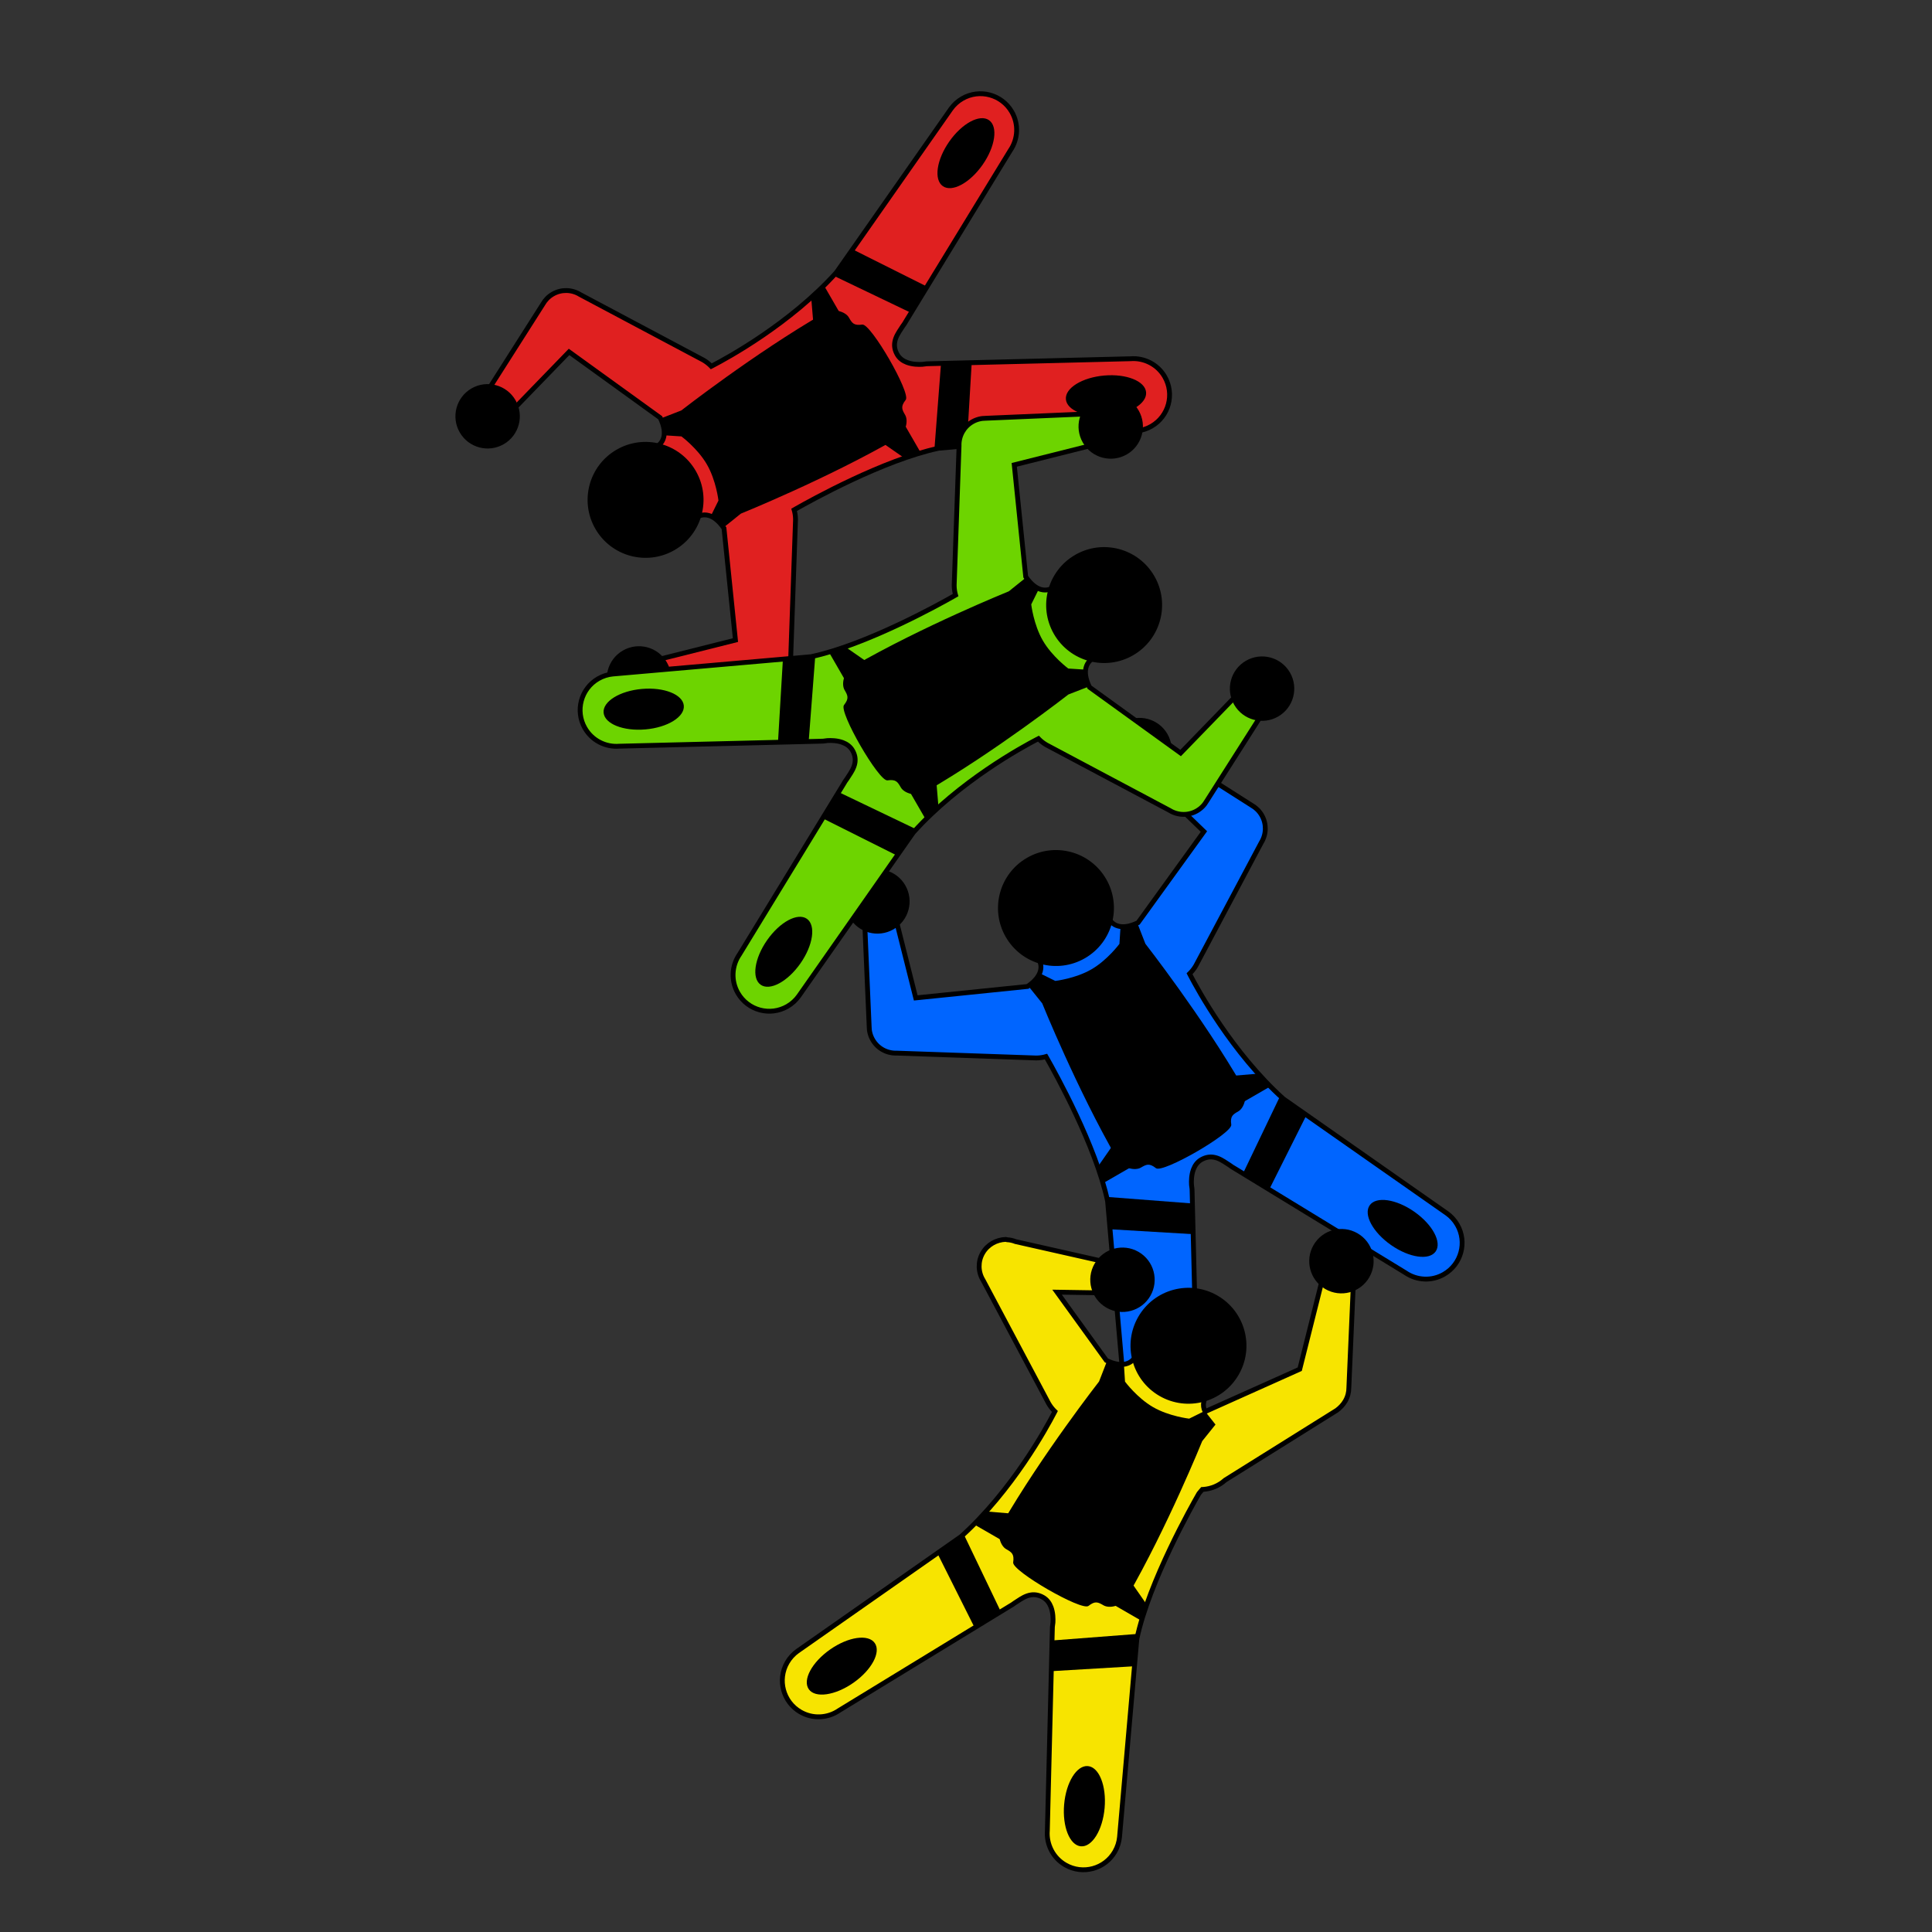 <?xml version="1.0" encoding="UTF-8"?>
<svg width="1200px" height="1200px" viewBox="0 0 1200 1200" version="1.1" xmlns="http://www.w3.org/2000/svg" xmlns:xlink="http://www.w3.org/1999/xlink">
    <rect x="0" y="0" width="1200" height="1200" fill="#333333" stroke="none"/>
    <title>G - Catacord</title>
    <defs>
        <radialGradient cx="100%" cy="50%" fx="100%" fy="50%" r="63212.327%" gradientTransform="translate(1,0.5),scale(1,0.001),rotate(90),translate(-1,-0.5)" id="radialGradient-1">
            <stop stop-color="#CCCCCC" offset="0%"></stop>
            <stop stop-color="#FFFFFF" offset="100%"></stop>
        </radialGradient>
    </defs>
    <g id="G---Catacord" stroke="none" stroke-width="1" fill="none" fill-rule="evenodd">
        <line x1="600.5" y1="75" x2="600.5" y2="1125" id="Line" stroke="url(#radialGradient-1)" stroke-width="3" stroke-linecap="square"></line>
        <g id="Point" transform="translate(504.894, 250.479) rotate(-120) translate(-504.894, -250.479) translate(363.894, 51.479)">
            <g id="Skydiver">
                <path d="M235,11.5 C236.757,11.5 238.389,12.032 239.744,12.945 C241.159,13.899 242.272,15.268 242.908,16.877 L242.908,16.877 L278.256,84.686 C279.683,87.127 280.5,89.968 280.5,93 C280.5,96.096 279.648,98.993 278.164,101.469 C276.62,104.046 274.392,106.167 271.732,107.581 L271.732,107.581 L198.327,153.461 C196.805,154.333 195.177,155.045 193.464,155.558 C193.126,155.659 192.788,155.752 192.448,155.837 C192.428,156.237 192.41,156.601 192.395,156.927 C191.946,166.797 190.804,211.459 204.062,252.27 L204.062,252.27 L256.473,364.647 C257.774,367.496 258.5,370.663 258.5,374 C258.5,380.213 255.982,385.838 251.91,389.91 C247.838,393.982 242.213,396.5 236,396.5 C231.587,396.5 227.47,395.23 223.997,393.034 C220.396,390.759 217.485,387.49 215.65,383.613 L215.65,383.613 L156.316,274.708 C155.641,273.593 155.046,272.425 154.538,271.211 C154.178,270.535 153.887,269.949 153.582,269.334 C152.341,266.834 150.856,263.945 148.389,261.969 C146.554,260.5 144.194,259.5 141,259.5 C138.191,259.5 135.762,260.653 133.757,262.297 C130.898,264.642 128.937,267.984 127.975,269.911 C127.316,271.695 126.568,273.248 125.684,274.708 L125.684,274.708 L66.35,383.613 C64.515,387.49 61.604,390.759 58.003,393.034 C54.53,395.23 50.413,396.5 46,396.5 C39.787,396.5 34.162,393.982 30.09,389.91 C26.018,385.838 23.5,380.213 23.5,374 C23.5,370.662 24.227,367.493 25.527,364.653 L25.527,364.653 L77.752,252.664 C88.579,219.369 89.44,167.643 89.498,156.966 C89.499,156.624 89.501,156.239 89.501,155.816 C89.143,155.727 88.787,155.629 88.431,155.522 C86.757,155.016 85.167,154.316 83.684,153.452 L83.684,153.452 L10.268,107.58 C7.608,106.167 5.38,104.046 3.836,101.469 C2.352,98.993 1.5,96.096 1.5,93 C1.5,89.968 2.317,87.127 3.744,84.686 L3.744,84.686 L39.092,16.877 C39.728,15.268 40.841,13.899 42.256,12.945 C43.611,12.032 45.243,11.5 47,11.5 C49.347,11.5 51.472,12.451 53.01,13.99 C54.549,15.528 55.5,17.653 55.5,20 C55.5,20.961 55.341,21.885 55.047,22.747 L55.047,22.747 L37.657,83.803 L101.384,112.378 C107.377,111.885 110.857,110.172 112.898,108.225 C114.351,106.839 115.117,105.306 115.497,103.878 C115.828,102.634 115.86,101.468 115.789,100.547 L115.789,100.547 L166.212,100.502 C166.135,101.429 166.158,102.606 166.483,103.863 C166.856,105.305 167.616,106.853 169.071,108.248 C171.11,110.204 174.596,111.918 180.618,112.377 L180.618,112.377 L244.342,83.803 L226.953,22.747 C226.659,21.885 226.5,20.961 226.5,20 C226.5,17.653 227.451,15.528 228.99,13.99 C230.528,12.451 232.653,11.5 235,11.5 L235,11.5 Z" id="Body" stroke="#000000" stroke-width="3" fill="#E02020"></path>
                <ellipse id="Left-Foot" fill="#000000" transform="translate(54.005, 358.997) rotate(25) translate(-54.005, -358.997) " cx="54.005" cy="358.997" rx="12.619" ry="25.007"></ellipse>
                <ellipse id="Right-Foot" fill="#000000" transform="translate(228.005, 358.997) scale(-1, 1) rotate(25) translate(-228.005, -358.997) " cx="228.005" cy="358.997" rx="12.619" ry="25.007"></ellipse>
                <circle id="Left-Hand" fill="#000000" cx="47" cy="20" r="20"></circle>
                <circle id="Right-Hand" fill="#000000" transform="translate(235, 20) scale(-1, 1) translate(-235, -20) " cx="235" cy="20" r="20"></circle>
                <circle id="Head" fill="#000000" cx="141" cy="79" r="36"></circle>
            </g>
            <g id="Rig" transform="translate(70, 109)" fill="#000000">
                <polygon id="Left-Leg-Strap" points="8.998 141.426 52.813 171.422 43.716 188.183 0.64 159.784"></polygon>
                <polygon id="Left-Leg-Harness" points="30.814 132.661 11.343 132.661 12.638 122.414 28.142 115.12"></polygon>
                <polygon id="Right-Leg-Strap" transform="translate(115.087, 164.378) scale(-1, 1) translate(-115.087, -164.378) " points="97.358 141 141.174 170.996 132.076 187.757 89 159.358"></polygon>
                <polygon id="Right-Leg-Harness" transform="translate(120.736, 123.771) scale(-1, 1) translate(-120.736, -123.771) " points="130.472 132.541 111 132.541 112.295 122.294 127.799 115"></polygon>
                <path d="M110,4 L100,0 L94,9 C94,9 82.5,14 71,14 C59.5,14 48,9 48,9 L42,0 L32,4 L34,17 C34,17 26,74 26,124 C26,131 32,136 36,136 C40,136 42,136 44,141 C46,146 96,146 98,141 C100,136 102,136 106,136 C110,136 116,131 116,124 C116,74 108,17 108,17 L110,4 Z"></path>
            </g>
        </g>
        <g id="Inside-Center" transform="translate(715.877, 667.913) rotate(-30) translate(-715.877, -667.913) translate(574.877, 468.913)">
            <g id="Skydiver">
                <path d="M235,11.5 C236.757,11.5 238.389,12.032 239.744,12.945 C241.159,13.899 242.272,15.268 242.908,16.877 L242.908,16.877 L278.256,84.686 C279.683,87.127 280.5,89.968 280.5,93 C280.5,96.096 279.648,98.993 278.164,101.469 C276.62,104.046 274.392,106.167 271.732,107.581 L271.732,107.581 L198.327,153.461 C196.805,154.333 195.177,155.045 193.464,155.558 C193.126,155.659 192.788,155.752 192.448,155.837 C192.428,156.237 192.41,156.601 192.395,156.927 C191.946,166.797 190.804,211.459 204.062,252.27 L204.062,252.27 L256.473,364.647 C257.774,367.496 258.5,370.663 258.5,374 C258.5,380.213 255.982,385.838 251.91,389.91 C247.838,393.982 242.213,396.5 236,396.5 C231.587,396.5 227.47,395.23 223.997,393.034 C220.396,390.759 217.485,387.49 215.65,383.613 L215.65,383.613 L156.316,274.708 C155.641,273.593 155.046,272.425 154.538,271.211 C154.178,270.535 153.887,269.949 153.582,269.334 C152.341,266.834 150.856,263.945 148.389,261.969 C146.554,260.5 144.194,259.5 141,259.5 C138.191,259.5 135.762,260.653 133.757,262.297 C130.898,264.642 128.937,267.984 127.975,269.911 C127.316,271.695 126.568,273.248 125.684,274.708 L125.684,274.708 L66.35,383.613 C64.515,387.49 61.604,390.759 58.003,393.034 C54.53,395.23 50.413,396.5 46,396.5 C39.787,396.5 34.162,393.982 30.09,389.91 C26.018,385.838 23.5,380.213 23.5,374 C23.5,370.662 24.227,367.493 25.527,364.653 L25.527,364.653 L77.752,252.664 C88.579,219.369 89.44,167.643 89.498,156.966 C89.499,156.624 89.501,156.239 89.501,155.816 C89.143,155.727 88.787,155.629 88.431,155.522 C86.757,155.016 85.167,154.316 83.684,153.452 L83.684,153.452 L10.268,107.58 C7.608,106.167 5.38,104.046 3.836,101.469 C2.352,98.993 1.5,96.096 1.5,93 C1.5,89.968 2.317,87.127 3.744,84.686 L3.744,84.686 L39.092,16.877 C39.728,15.268 40.841,13.899 42.256,12.945 C43.611,12.032 45.243,11.5 47,11.5 C49.347,11.5 51.472,12.451 53.01,13.99 C54.549,15.528 55.5,17.653 55.5,20 C55.5,20.961 55.341,21.885 55.047,22.747 L55.047,22.747 L37.657,83.803 L101.384,112.378 C107.377,111.885 110.857,110.172 112.898,108.225 C114.351,106.839 115.117,105.306 115.497,103.878 C115.828,102.634 115.86,101.468 115.789,100.547 L115.789,100.547 L166.212,100.502 C166.135,101.429 166.158,102.606 166.483,103.863 C166.856,105.305 167.616,106.853 169.071,108.248 C171.11,110.204 174.596,111.918 180.618,112.377 L180.618,112.377 L244.342,83.803 L226.953,22.747 C226.659,21.885 226.5,20.961 226.5,20 C226.5,17.653 227.451,15.528 228.99,13.99 C230.528,12.451 232.653,11.5 235,11.5 L235,11.5 Z" id="Body" stroke="#000000" stroke-width="3" fill="#0065FF"></path>
                <ellipse id="Left-Foot" fill="#000000" transform="translate(54.005, 358.997) rotate(25) translate(-54.005, -358.997) " cx="54.005" cy="358.997" rx="12.619" ry="25.007"></ellipse>
                <ellipse id="Right-Foot" fill="#000000" transform="translate(228.005, 358.997) scale(-1, 1) rotate(25) translate(-228.005, -358.997) " cx="228.005" cy="358.997" rx="12.619" ry="25.007"></ellipse>
                <circle id="Left-Hand" fill="#000000" cx="47" cy="20" r="20"></circle>
                <circle id="Right-Hand" fill="#000000" transform="translate(235, 20) scale(-1, 1) translate(-235, -20) " cx="235" cy="20" r="20"></circle>
                <circle id="Head" fill="#000000" cx="141" cy="79" r="36"></circle>
            </g>
            <g id="Rig" transform="translate(70.64, 109)" fill="#000000">
                <polygon id="Left-Leg-Strap" points="8.358 141.426 52.174 171.422 43.076 188.183 4.54747351e-13 159.784"></polygon>
                <polygon id="Left-Leg-Harness" points="30.175 132.661 10.703 132.661 11.998 122.414 27.502 115.12"></polygon>
                <polygon id="Right-Leg-Strap" transform="translate(114.447, 164.378) scale(-1, 1) translate(-114.447, -164.378) " points="96.719 141 140.534 170.996 131.437 187.757 88.36 159.358"></polygon>
                <polygon id="Right-Leg-Harness" transform="translate(120.096, 123.771) scale(-1, 1) translate(-120.096, -123.771) " points="129.832 132.541 110.36 132.541 111.656 122.294 127.159 115"></polygon>
                <path d="M109.36,4 L99.36,0 L93.36,9 C93.36,9 81.86,14 70.36,14 C58.86,14 47.36,9 47.36,9 L41.36,0 L31.36,4 L33.36,17 C33.36,17 25.36,74 25.36,124 C25.36,131 31.36,136 35.36,136 C39.36,136 41.36,136 43.36,141 C45.36,146 95.36,146 97.36,141 C99.36,136 101.36,136 105.36,136 C109.36,136 115.36,131 115.36,124 C115.36,74 107.36,17 107.36,17 L109.36,4 Z"></path>
            </g>
        </g>
        <g id="Outside-Center" transform="translate(581.877, 435.818) rotate(-300) translate(-581.877, -435.818) translate(440.877, 236.818)">
            <g id="Skydiver">
                <path d="M235,11.5 C236.757,11.5 238.389,12.032 239.744,12.945 C241.159,13.899 242.272,15.268 242.908,16.877 L242.908,16.877 L278.256,84.686 C279.683,87.127 280.5,89.968 280.5,93 C280.5,96.096 279.648,98.993 278.164,101.469 C276.62,104.046 274.392,106.167 271.732,107.581 L271.732,107.581 L198.327,153.461 C196.805,154.333 195.177,155.045 193.464,155.558 C193.126,155.659 192.788,155.752 192.448,155.837 C192.428,156.237 192.41,156.601 192.395,156.927 C191.946,166.797 190.804,211.459 204.062,252.27 L204.062,252.27 L256.473,364.647 C257.774,367.496 258.5,370.663 258.5,374 C258.5,380.213 255.982,385.838 251.91,389.91 C247.838,393.982 242.213,396.5 236,396.5 C231.587,396.5 227.47,395.23 223.997,393.034 C220.396,390.759 217.485,387.49 215.65,383.613 L215.65,383.613 L156.316,274.708 C155.641,273.593 155.046,272.425 154.538,271.211 C154.178,270.535 153.887,269.949 153.582,269.334 C152.341,266.834 150.856,263.945 148.389,261.969 C146.554,260.5 144.194,259.5 141,259.5 C138.191,259.5 135.762,260.653 133.757,262.297 C130.898,264.642 128.937,267.984 127.975,269.911 C127.316,271.695 126.568,273.248 125.684,274.708 L125.684,274.708 L66.35,383.613 C64.515,387.49 61.604,390.759 58.003,393.034 C54.53,395.23 50.413,396.5 46,396.5 C39.787,396.5 34.162,393.982 30.09,389.91 C26.018,385.838 23.5,380.213 23.5,374 C23.5,370.662 24.227,367.493 25.527,364.653 L25.527,364.653 L77.752,252.664 C88.579,219.369 89.44,167.643 89.498,156.966 C89.499,156.624 89.501,156.239 89.501,155.816 C89.143,155.727 88.787,155.629 88.431,155.522 C86.757,155.016 85.167,154.316 83.684,153.452 L83.684,153.452 L10.268,107.58 C7.608,106.167 5.38,104.046 3.836,101.469 C2.352,98.993 1.5,96.096 1.5,93 C1.5,89.968 2.317,87.127 3.744,84.686 L3.744,84.686 L39.092,16.877 C39.728,15.268 40.841,13.899 42.256,12.945 C43.611,12.032 45.243,11.5 47,11.5 C49.347,11.5 51.472,12.451 53.01,13.99 C54.549,15.528 55.5,17.653 55.5,20 C55.5,20.961 55.341,21.885 55.047,22.747 L55.047,22.747 L37.657,83.803 L101.384,112.378 C107.377,111.885 110.857,110.172 112.898,108.225 C114.351,106.839 115.117,105.306 115.497,103.878 C115.828,102.634 115.86,101.468 115.789,100.547 L115.789,100.547 L166.212,100.502 C166.135,101.429 166.158,102.606 166.483,103.863 C166.856,105.305 167.616,106.853 169.071,108.248 C171.11,110.204 174.596,111.918 180.618,112.377 L180.618,112.377 L244.342,83.803 L226.953,22.747 C226.659,21.885 226.5,20.961 226.5,20 C226.5,17.653 227.451,15.528 228.99,13.99 C230.528,12.451 232.653,11.5 235,11.5 L235,11.5 Z" id="Body" stroke="#000000" stroke-width="3" fill="#6DD400"></path>
                <ellipse id="Left-Foot" fill="#000000" transform="translate(54.005, 358.997) rotate(25) translate(-54.005, -358.997) " cx="54.005" cy="358.997" rx="12.619" ry="25.007"></ellipse>
                <ellipse id="Right-Foot" fill="#000000" transform="translate(228.005, 358.997) scale(-1, 1) rotate(25) translate(-228.005, -358.997) " cx="228.005" cy="358.997" rx="12.619" ry="25.007"></ellipse>
                <circle id="Left-Hand" fill="#000000" cx="47" cy="20" r="20"></circle>
                <circle id="Right-Hand" fill="#000000" transform="translate(235, 20) scale(-1, 1) translate(-235, -20) " cx="235" cy="20" r="20"></circle>
                <circle id="Head" fill="#000000" cx="141" cy="79" r="36"></circle>
            </g>
            <g id="Rig" transform="translate(70, 109)" fill="#000000">
                <polygon id="Left-Leg-Strap" points="8.998 141.426 52.813 171.422 43.716 188.183 0.64 159.784"></polygon>
                <polygon id="Left-Leg-Harness" points="30.814 132.661 11.343 132.661 12.638 122.414 28.142 115.12"></polygon>
                <polygon id="Right-Leg-Strap" transform="translate(115.087, 164.378) scale(-1, 1) translate(-115.087, -164.378) " points="97.358 141 141.174 170.996 132.076 187.757 89 159.358"></polygon>
                <polygon id="Right-Leg-Harness" transform="translate(120.736, 123.771) scale(-1, 1) translate(-120.736, -123.771) " points="130.472 132.541 111 132.541 112.295 122.294 127.799 115"></polygon>
                <path d="M110,4 L100,0 L94,9 C94,9 82.5,14 71,14 C59.5,14 48,9 48,9 L42,0 L32,4 L34,17 C34,17 26,74 26,124 C26,131 32,136 36,136 C40,136 42,136 44,141 C46,146 96,146 98,141 C100,136 102,136 106,136 C110,136 116,131 116,124 C116,74 108,17 108,17 L110,4 Z"></path>
            </g>
        </g>
        <g id="Tail" transform="translate(677.16, 919.579) rotate(-330) translate(-677.16, -919.579) translate(547.16, 703.579)">
            <g id="Skydiver" transform="translate(130, 216) scale(-1, 1) translate(-130, -216) ">
                <path d="M63,12.5 C65.347,12.5 67.472,13.451 69.01,14.99 C70.549,16.528 71.5,18.653 71.5,21 C71.5,21.961 71.341,22.885 71.047,23.747 L71.047,23.747 L51.879,91.044 L89.641,143.307 C93.563,140.534 93.97,136.768 93.784,134.5 L93.784,134.5 L144.212,134.5 C144.135,135.427 144.158,136.605 144.483,137.863 C144.856,139.305 145.616,140.853 147.071,142.248 C149.11,144.204 152.596,145.918 158.618,146.377 L158.618,146.377 L206.335,124.981 L172.418,106.101 C170.658,105.541 169.147,104.422 168.092,102.954 C167.09,101.56 166.5,99.849 166.5,98 C166.5,95.653 167.451,93.528 168.99,91.99 C170.528,90.451 172.653,89.5 175,89.5 C175.809,89.5 176.592,89.613 177.334,89.824 L177.334,89.824 L244.344,110.665 C246.157,110.923 247.874,111.475 249.446,112.271 L249.446,112.271 L250.359,112.559 C255.201,115.591 258.5,120.91 258.5,127 C258.5,130.096 257.648,132.993 256.164,135.469 C254.62,138.046 252.392,140.167 249.732,141.581 L249.732,141.581 L176.327,187.461 C174.805,188.333 173.177,189.045 171.464,189.558 C171.126,189.659 170.788,189.752 170.448,189.837 C170.428,190.237 170.41,190.601 170.395,190.927 C169.946,200.797 168.804,245.459 182.062,286.27 L182.062,286.27 L234.473,398.647 C235.774,401.496 236.5,404.663 236.5,408 C236.5,414.213 233.982,419.838 229.91,423.91 C225.838,427.982 220.213,430.5 214,430.5 C209.587,430.5 205.47,429.23 201.997,427.034 C198.396,424.759 195.485,421.49 193.65,417.613 L193.65,417.613 L134.316,308.708 C133.641,307.593 133.046,306.425 132.538,305.211 C132.178,304.535 131.887,303.949 131.582,303.334 C130.341,300.834 128.856,297.945 126.389,295.969 C124.554,294.5 122.194,293.5 119,293.5 C116.191,293.5 113.762,294.653 111.757,296.297 C108.898,298.642 106.937,301.984 105.975,303.911 C105.316,305.695 104.568,307.248 103.684,308.708 L103.684,308.708 L44.35,417.613 C42.515,421.49 39.604,424.759 36.003,427.034 C32.53,429.23 28.413,430.5 24,430.5 C17.787,430.5 12.162,427.982 8.09,423.91 C4.018,419.838 1.5,414.213 1.5,408 C1.5,404.662 2.227,401.493 3.527,398.653 L3.527,398.653 L55.751,286.667 C67.025,251.997 67.493,197.334 67.501,189.853 L67.501,189.853 L67.501,189.209 C67.461,188.767 67.352,188.194 67.19,187.372 C67.144,187.14 67.094,186.887 67.04,186.609 C66.997,186.387 66.958,186.18 66.922,185.987 C66.749,185.877 66.578,185.765 66.408,185.65 C62.277,182.854 59.125,178.724 57.57,173.879 L57.57,173.879 L19.175,101.642 C18.158,99.291 17.5,96.723 17.5,94 C17.5,90.968 18.317,88.127 19.744,85.686 L19.744,85.686 L55.092,17.877 C55.728,16.268 56.841,14.899 58.256,13.945 C59.611,13.032 61.243,12.5 63,12.5 L63,12.5 Z" id="Body" stroke="#000000" stroke-width="3" fill="#F7E400"></path>
                <ellipse id="Left-Foot" fill="#000000" transform="translate(32.005, 392.997) rotate(25) translate(-32.005, -392.997) " cx="32.005" cy="392.997" rx="12.619" ry="25.007"></ellipse>
                <ellipse id="Right-Foot" fill="#000000" transform="translate(206.005, 392.997) scale(-1, 1) rotate(25) translate(-206.005, -392.997) " cx="206.005" cy="392.997" rx="12.619" ry="25.007"></ellipse>
                <circle id="Left-Hand" fill="#000000" cx="63" cy="20" r="20"></circle>
                <circle id="Right-Hand" fill="#000000" transform="translate(175, 98) scale(-1, 1) translate(-175, -98) " cx="175" cy="98" r="20"></circle>
                <circle id="Head" fill="#000000" cx="119" cy="113" r="36"></circle>
            </g>
            <g id="Rig" transform="translate(70, 143)" fill="#000000">
                <polygon id="Left-Leg-Strap" points="8.998 141.426 52.813 171.422 43.716 188.183 0.64 159.784"></polygon>
                <polygon id="Left-Leg-Harness" points="30.814 132.661 11.343 132.661 12.638 122.414 28.142 115.12"></polygon>
                <polygon id="Right-Leg-Strap" transform="translate(115.087, 164.378) scale(-1, 1) translate(-115.087, -164.378) " points="97.358 141 141.174 170.996 132.076 187.757 89 159.358"></polygon>
                <polygon id="Right-Leg-Harness" transform="translate(120.736, 123.771) scale(-1, 1) translate(-120.736, -123.771) " points="130.472 132.541 111 132.541 112.295 122.294 127.799 115"></polygon>
                <path d="M110,4 L100,0 L94,9 C94,9 82.5,14 71,14 C59.5,14 48,9 48,9 L42,0 L32,4 L34,17 C34,17 26,74 26,124 C26,131 32,136 36,136 C40,136 42,136 44,141 C46,146 96,146 98,141 C100,136 102,136 106,136 C110,136 116,131 116,124 C116,74 108,17 108,17 L110,4 Z"></path>
            </g>
        </g>
    </g>
</svg>